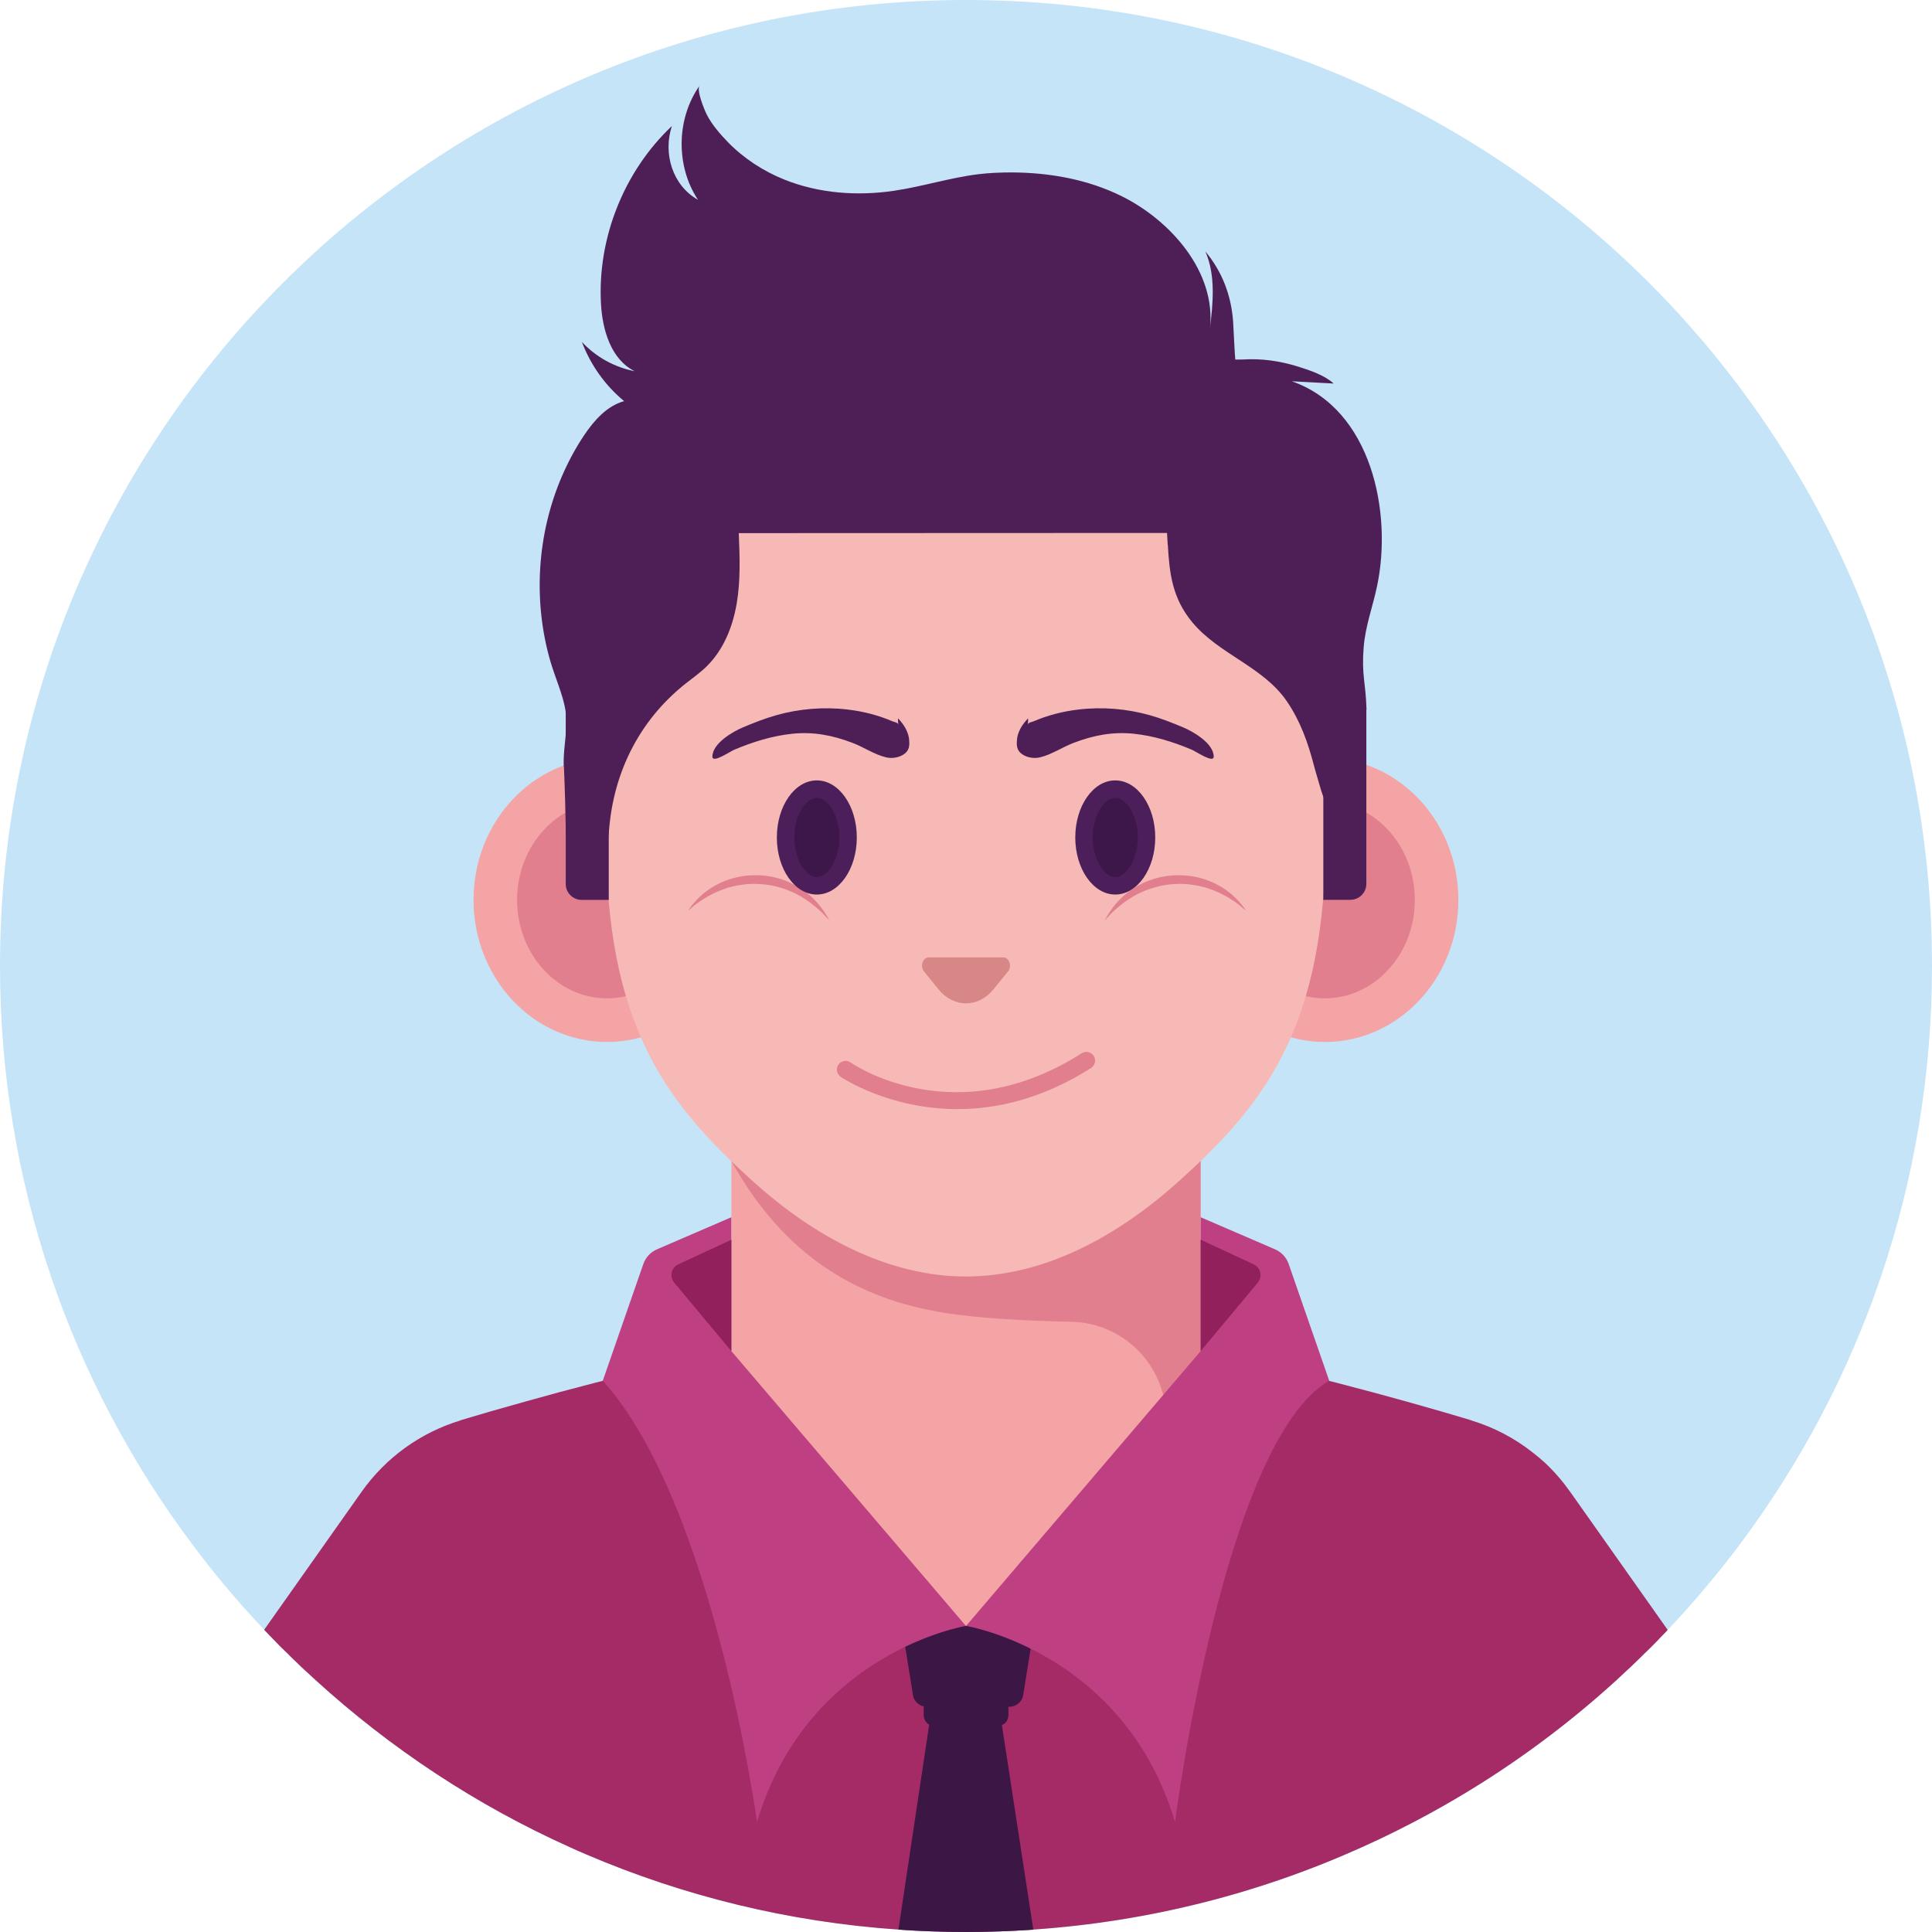 <?xml version="1.0" encoding="UTF-8"?>
<svg id="Layer_2" data-name="Layer 2" xmlns="http://www.w3.org/2000/svg" viewBox="0 0 222.76 222.76">
  <defs>
    <style>
      .cls-1 {
        fill: #f4a4a4;
      }

      .cls-1, .cls-2, .cls-3, .cls-4, .cls-5, .cls-6, .cls-7, .cls-8, .cls-9, .cls-10, .cls-11, .cls-12 {
        stroke-width: 0px;
      }

      .cls-2 {
        fill: #a42b66;
      }

      .cls-3 {
        fill: #d88787;
      }

      .cls-4 {
        fill: #c5e4f7;
      }

      .cls-5 {
        fill: #3d1749;
      }

      .cls-6 {
        fill: #4d1f5a;
      }

      .cls-7 {
        fill: #4e1f56;
      }

      .cls-8 {
        fill: #f6b9b6;
      }

      .cls-9 {
        fill: #91205c;
      }

      .cls-10 {
        fill: #be3f82;
      }

      .cls-11 {
        fill: #e17f8e;
      }

      .cls-12 {
        fill: #3c1644;
      }
    </style>
  </defs>
  <g id="OBJECTS">
    <g>
      <g>
        <path class="cls-4" d="M222.76,111.37c0,25-8.23,48.07-22.12,66.65-1.26,1.68-2.56,3.33-3.92,4.93-.75.91-1.53,1.81-2.32,2.69-.7.78-1.42,1.56-2.14,2.32-20.3,21.43-49.02,34.79-80.87,34.79s-60.57-13.36-80.87-34.78t0-.01l-.06-.06c-1.53-1.61-3.01-3.26-4.43-4.96-1.35-1.6-2.64-3.25-3.9-4.93C8.23,159.44,0,136.37,0,111.37,0,49.86,49.86,0,111.39,0s111.37,49.86,111.37,111.37Z"/>
        <path class="cls-2" d="M192.28,187.91s0,.02-.03.06l-.02.02c-.2.21-.4.43-.61.63-.38.41-.76.81-1.18,1.22-.26.26-.53.53-.81.79-.4.41-.81.79-1.21,1.18-.27.27-.55.53-.84.79-.4.38-.81.76-1.22,1.14-6.55,5.97-13.81,11.16-21.65,15.43-2.52,1.37-5.1,2.66-7.72,3.83-11.69,5.27-24.45,8.56-37.86,9.48-2.56.18-5.14.27-7.75.27s-5.22-.09-7.8-.27c-12.7-.87-24.81-3.88-35.98-8.66-.63-.27-1.25-.53-1.86-.82-10.81-4.85-20.7-11.4-29.35-19.28-.41-.37-.82-.75-1.24-1.14-.27-.24-.56-.52-.82-.78-.41-.38-.82-.78-1.21-1.18-.27-.26-.55-.53-.82-.79-.38-.41-.79-.81-1.18-1.22-.21-.21-.41-.43-.61-.64h-.02s-.03-.06-.03-.06l11.22-15.89c2.79-3.95,6.79-6.84,11.4-8.24.03-.03.08-.03.11-.05,2.11-.64,4.63-1.37,7.42-2.14,4.92-1.39,10.72-2.9,16.82-4.3,11.45-2.61,24-4.81,33.92-4.82h.05c9.92.02,22.47,2.21,33.9,4.82,6.12,1.4,11.92,2.93,16.84,4.3,2.79.78,5.28,1.5,7.4,2.14.03.02.08.03.12.05,2.59.79,4.99,2.05,7.08,3.71.46.35.9.73,1.33,1.11,1.1,1.02,2.09,2.17,2.98,3.42l11.22,15.89Z"/>
        <g>
          <path class="cls-12" d="M119.14,222.49c-2.56.18-5.14.27-7.75.27s-5.22-.09-7.8-.27l3.77-25.14h7.92l3.86,25.14Z"/>
          <path class="cls-12" d="M116.36,196.79h-9.49c-.8,0-1.48-.56-1.6-1.33l-1.43-8.91c-.15-.95.61-1.81,1.6-1.81h12.36c.99,0,1.75.86,1.6,1.81l-1.43,8.91c-.12.76-.8,1.33-1.6,1.33Z"/>
          <path class="cls-12" d="M115.12,195.7h-7.47c-.64,0-1.15.55-1.15,1.23v.82c0,.68.52,1.23,1.15,1.23h7.47c.64,0,1.15-.55,1.15-1.23v-.82c0-.68-.52-1.23-1.15-1.23Z"/>
        </g>
        <g>
          <path class="cls-1" d="M138.42,160.36v-36.31h-54.09v36.31s0,.04,0,.07c0,14.94,12.11,27.04,27.04,27.04s27.04-12.11,27.04-27.04c0-.02,0-.05,0-.07Z"/>
          <path class="cls-11" d="M134.45,124.05h-50.11v9.84c6.15,11.05,14.61,15.85,24.37,17.45,4.05.67,9.6.95,14.81,1.06,6.08.12,10.94,5.11,10.94,11.19h0c0,7.66-3.19,14.58-8.3,19.49,7.39-4.83,12.27-13.18,12.27-22.66v-36.38h-3.97Z"/>
        </g>
        <g>
          <g>
            <g>
              <ellipse class="cls-1" cx="69.99" cy="103.76" rx="15.39" ry="16.38"/>
              <path class="cls-11" d="M69.99,115.11c-5.72,0-10.37-5.09-10.37-11.35s4.65-11.35,10.37-11.35,10.37,5.09,10.37,11.35-4.65,11.35-10.37,11.35Z"/>
            </g>
            <g>
              <ellipse class="cls-1" cx="152.76" cy="103.76" rx="15.39" ry="16.38"/>
              <path class="cls-11" d="M152.76,115.11c-5.72,0-10.37-5.09-10.37-11.35s4.65-11.35,10.37-11.35,10.37,5.09,10.37,11.35-4.65,11.35-10.37,11.35Z"/>
            </g>
          </g>
          <path class="cls-8" d="M128.54,38.5c13.45,0,24.35,10.9,24.35,24.35v35.74h-.06c-.49,20.27-7.14,28.89-17.14,37.81-6.84,6.1-15.24,10.78-24.33,10.78s-17.58-4.71-24.43-10.87c-9.94-8.94-16.55-17.52-17.04-37.72-.02-.81-.03-1.65-.03-2.49v-33.25c0-13.45,10.9-24.35,24.35-24.35h34.33Z"/>
          <g>
            <path class="cls-11" d="M127.39,106.12s.03-.07.1-.19c.07-.12.15-.31.3-.53.28-.45.71-1.08,1.36-1.72.64-.65,1.51-1.32,2.56-1.82,1.04-.52,2.27-.83,3.51-.93.31,0,.62-.03.94-.01.29,0,.6.03.92.06.61.07,1.2.21,1.75.38,1.11.36,2.07.89,2.79,1.45.74.55,1.24,1.13,1.57,1.53.17.2.28.38.36.49.08.12.12.18.12.18,0,0-.23-.19-.63-.53-.39-.33-1-.76-1.75-1.18-.76-.43-1.68-.82-2.72-1.08-.52-.13-1.06-.2-1.61-.27-.27-.02-.54-.04-.84-.04-.27,0-.56.02-.84.03-.56.04-1.12.11-1.66.25-.54.14-1.07.28-1.56.49-.99.39-1.85.92-2.54,1.44-.69.53-1.24,1.02-1.58,1.4-.35.38-.55.6-.55.6Z"/>
            <path class="cls-11" d="M95.61,106.12s-.2-.22-.55-.6c-.34-.38-.89-.88-1.58-1.4-.69-.52-1.55-1.05-2.54-1.44-.49-.21-1.02-.36-1.56-.49-.54-.13-1.1-.21-1.66-.25-.28-.01-.57-.04-.84-.03-.3,0-.58.02-.84.04-.55.06-1.1.14-1.61.27-1.03.26-1.96.65-2.72,1.08-.75.43-1.36.85-1.75,1.18-.4.34-.63.53-.63.53,0,0,.04-.06.12-.18.08-.11.19-.29.36-.49.34-.4.84-.98,1.57-1.53.73-.56,1.68-1.09,2.79-1.45.56-.17,1.14-.31,1.75-.38.31-.03.63-.06.92-.06.32-.02.62,0,.94.01,1.24.1,2.47.41,3.51.93,1.05.5,1.92,1.17,2.56,1.82.65.65,1.08,1.28,1.36,1.72.15.22.23.41.3.53.07.12.1.19.1.19Z"/>
          </g>
        </g>
        <g>
          <path class="cls-7" d="M65,88.37c-.08-1.82.33-3.51.31-5.26-.03-2.28-1.2-4.63-1.83-6.79-2.05-7.01-1.57-14.73,1.32-21.43.72-1.66,1.57-3.25,2.58-4.75,1.15-1.7,2.61-3.34,4.58-3.89-2.18-1.8-3.87-4.18-4.87-6.83,1.6,1.73,3.77,2.93,6.09,3.38-2.74-1.36-3.73-4.77-3.89-7.82-.4-7.57,2.67-15.25,8.18-20.45-1.04,3.13.04,6.84,3.01,8.51-2.58-3.88-2.51-9.35.18-13.16-.37.53.52,2.7.82,3.31.59,1.17,1.53,2.25,2.44,3.19,1.84,1.89,4.1,3.36,6.55,4.34,3.96,1.58,8.36,1.9,12.58,1.28,3.29-.48,6.49-1.52,9.8-1.92,1.26-.15,2.54-.2,3.81-.2,4.35.02,8.75.8,12.65,2.73,5.6,2.77,10.97,8.72,10.19,15.35.36-3.01.69-6.19-.52-8.97,1.94,2.33,2.98,5.06,3.2,8.1.02.33.22,4.37.25,4.37.29,0,.55,0,.84-.01,2.18-.14,4.34.17,6.44.83,1.33.42,3.01.98,4.06,1.94-1.61-.09-3.21-.17-4.82-.26,9.21,3.22,11.62,15.19,9.82,23.65-.5,2.37-1.35,4.6-1.54,7.04-.25,3.25.23,3.9.33,7.14.01.38-4.67,1.88-4.96,1.88v-9.68c0-15.41-12.33-27.9-27.54-27.9h-27.32c-8.38,0-16.43,3.96-21.62,10.62-3.39,4.35-5.18,9.66-5.75,15.14-.26,2.47-.14,4.96.04,7.44.08,1.12.22,2.24.3,3.36.07,1.01-.39,2.16-.51,3.18-.21,1.84-.28,3.68-.36,5.53-.07,1.45-1.28,2.04-2.34,2.87-.36.28-2.27,1.44-2.25,1.96-.05-2.63-.12-5.22-.23-7.81Z"/>
          <g>
            <path class="cls-7" d="M65.23,81.79h4.96v21.97h-3.12c-1.02,0-1.84-.83-1.84-1.84v-20.13h0Z"/>
            <path class="cls-7" d="M154.43,81.79h3.12v21.97h-4.96v-20.13c0-1.02.83-1.84,1.84-1.84Z" transform="translate(310.13 185.54) rotate(180)"/>
          </g>
          <path class="cls-7" d="M134.64,62.84c-.03-.45-.05-.92-.08-1.39l-49.38.02c.11,2.71.22,5.45-.24,8.13s-1.52,5.33-3.46,7.23c-.73.72-1.57,1.32-2.38,1.95-5.54,4.37-8.59,10.68-8.93,17.77.07-1.4-1.56-3.37-2.01-4.7-.67-1.98-.96-4.29-1.27-6.35-.69-4.62-.9-9.32-.62-13.98.16-2.56.81-4.56,1.62-6.93.7-2.04.64-4.31,1.33-6.43,1.28-3.9,3.64-7.33,6.67-10.04,9.23-8.23,22.96-9.71,34.72-9.71,45.74,0,46.05,29.82,46.05,29.82-.52,3.46-1.04,6.91-1.56,10.37,0,1.36-.53,2.83-.72,4.19-.21,1.5-.2,2.92,0,4.42.12.97.43,1.98.21,2.95,0,.75-.32,1.57-.7,2.33-.28.54-.59,1.06-.84,1.49.23-.4-.6-2.4-.73-2.87-.27-.95-.57-1.89-.82-2.84-.69-2.65-1.58-5.16-3.14-7.43-2.73-3.98-7.8-5.39-10.87-9.07-2.33-2.79-2.65-5.65-2.84-8.95Z"/>
        </g>
        <path class="cls-3" d="M116.22,112.01l-1.68,2.07c-1.74,2.14-4.57,2.14-6.32,0l-1.68-2.07c-.49-.6-.14-1.62.55-1.62h8.59c.69,0,1.03,1.02.55,1.62Z"/>
        <g>
          <path class="cls-6" d="M133.2,96.56c0,3.63-2.06,6.58-4.61,6.58s-4.61-2.95-4.61-6.58,2.06-6.58,4.61-6.58,4.61,2.95,4.61,6.58Z"/>
          <path class="cls-5" d="M128.59,101.13c-1.23,0-2.6-1.95-2.6-4.57s1.37-4.57,2.6-4.57,2.6,1.95,2.6,4.57-1.37,4.57-2.6,4.57Z"/>
        </g>
        <g>
          <path class="cls-6" d="M89.57,96.56c0,3.63,2.06,6.58,4.61,6.58s4.61-2.95,4.61-6.58-2.06-6.58-4.61-6.58-4.61,2.95-4.61,6.58Z"/>
          <path class="cls-5" d="M94.18,101.13c-1.23,0-2.6-1.95-2.6-4.57s1.37-4.57,2.6-4.57,2.6,1.95,2.6,4.57-1.37,4.57-2.6,4.57Z"/>
        </g>
        <path class="cls-7" d="M97.74,81.81c-2.76-.33-5.6-.09-8.22.65-1.32.37-2.61.88-3.87,1.41-1.12.47-3.51,1.83-3.51,3.37,0,.81,2.04-.6,2.53-.8,2.13-.9,4.38-1.6,6.69-1.84,2.44-.25,4.63.18,6.9,1.04,1.31.49,2.55,1.36,3.9,1.68.76.19,1.79,0,2.34-.6.37-.4.37-.93.32-1.45-.06-.66-.36-1.29-.75-1.82-.16-.22-.34-.43-.53-.63-.01.24,0,.49.05.73-.05-.24-.51-.31-.68-.38-1.63-.7-3.38-1.15-5.17-1.36Z"/>
        <path class="cls-7" d="M124.34,81.81c2.76-.33,5.6-.09,8.22.65,1.32.37,2.61.88,3.87,1.41,1.12.47,3.51,1.83,3.51,3.37,0,.81-2.04-.6-2.53-.8-2.13-.9-4.38-1.6-6.69-1.84-2.44-.25-4.63.18-6.9,1.04-1.31.49-2.55,1.36-3.9,1.68-.76.19-1.79,0-2.34-.6-.37-.4-.37-.93-.32-1.45.06-.66.36-1.29.75-1.82.16-.22.34-.43.53-.63.01.24,0,.49-.05.73.05-.24.51-.31.68-.38,1.63-.7,3.38-1.15,5.17-1.36Z"/>
        <path class="cls-11" d="M110.4,127.88c-7.99,0-13.4-3.67-13.48-3.73-.45-.32-.57-.94-.25-1.4.32-.45.94-.57,1.4-.25.49.34,12.15,8.19,26.65-1.06.47-.3,1.09-.16,1.39.31.3.47.16,1.09-.31,1.39-5.63,3.58-10.92,4.74-15.4,4.74Z"/>
      </g>
      <g>
        <path class="cls-10" d="M84.33,155.79l27.04,31.68s-18.24,2.99-24.09,22.62c0,0-4.96-36.67-17.78-50.89l4.68-13.47c.26-.75.83-1.36,1.56-1.68l8.58-3.7v15.44Z"/>
        <path class="cls-9" d="M84.33,155.79l-6.59-7.9c-.57-.69-.34-1.74.47-2.11l6.12-2.84v12.86Z"/>
      </g>
      <g>
        <path class="cls-10" d="M138.43,155.79l-27.04,31.68s18.24,2.99,24.09,22.62c0,0,5.6-43.87,17.78-50.89l-4.68-13.47c-.26-.75-.83-1.36-1.56-1.68l-8.58-3.7v15.44Z"/>
        <path class="cls-9" d="M138.43,155.79l6.59-7.9c.57-.69.34-1.74-.47-2.11l-6.12-2.84v12.86Z"/>
      </g>
    </g>
  </g>
</svg>
